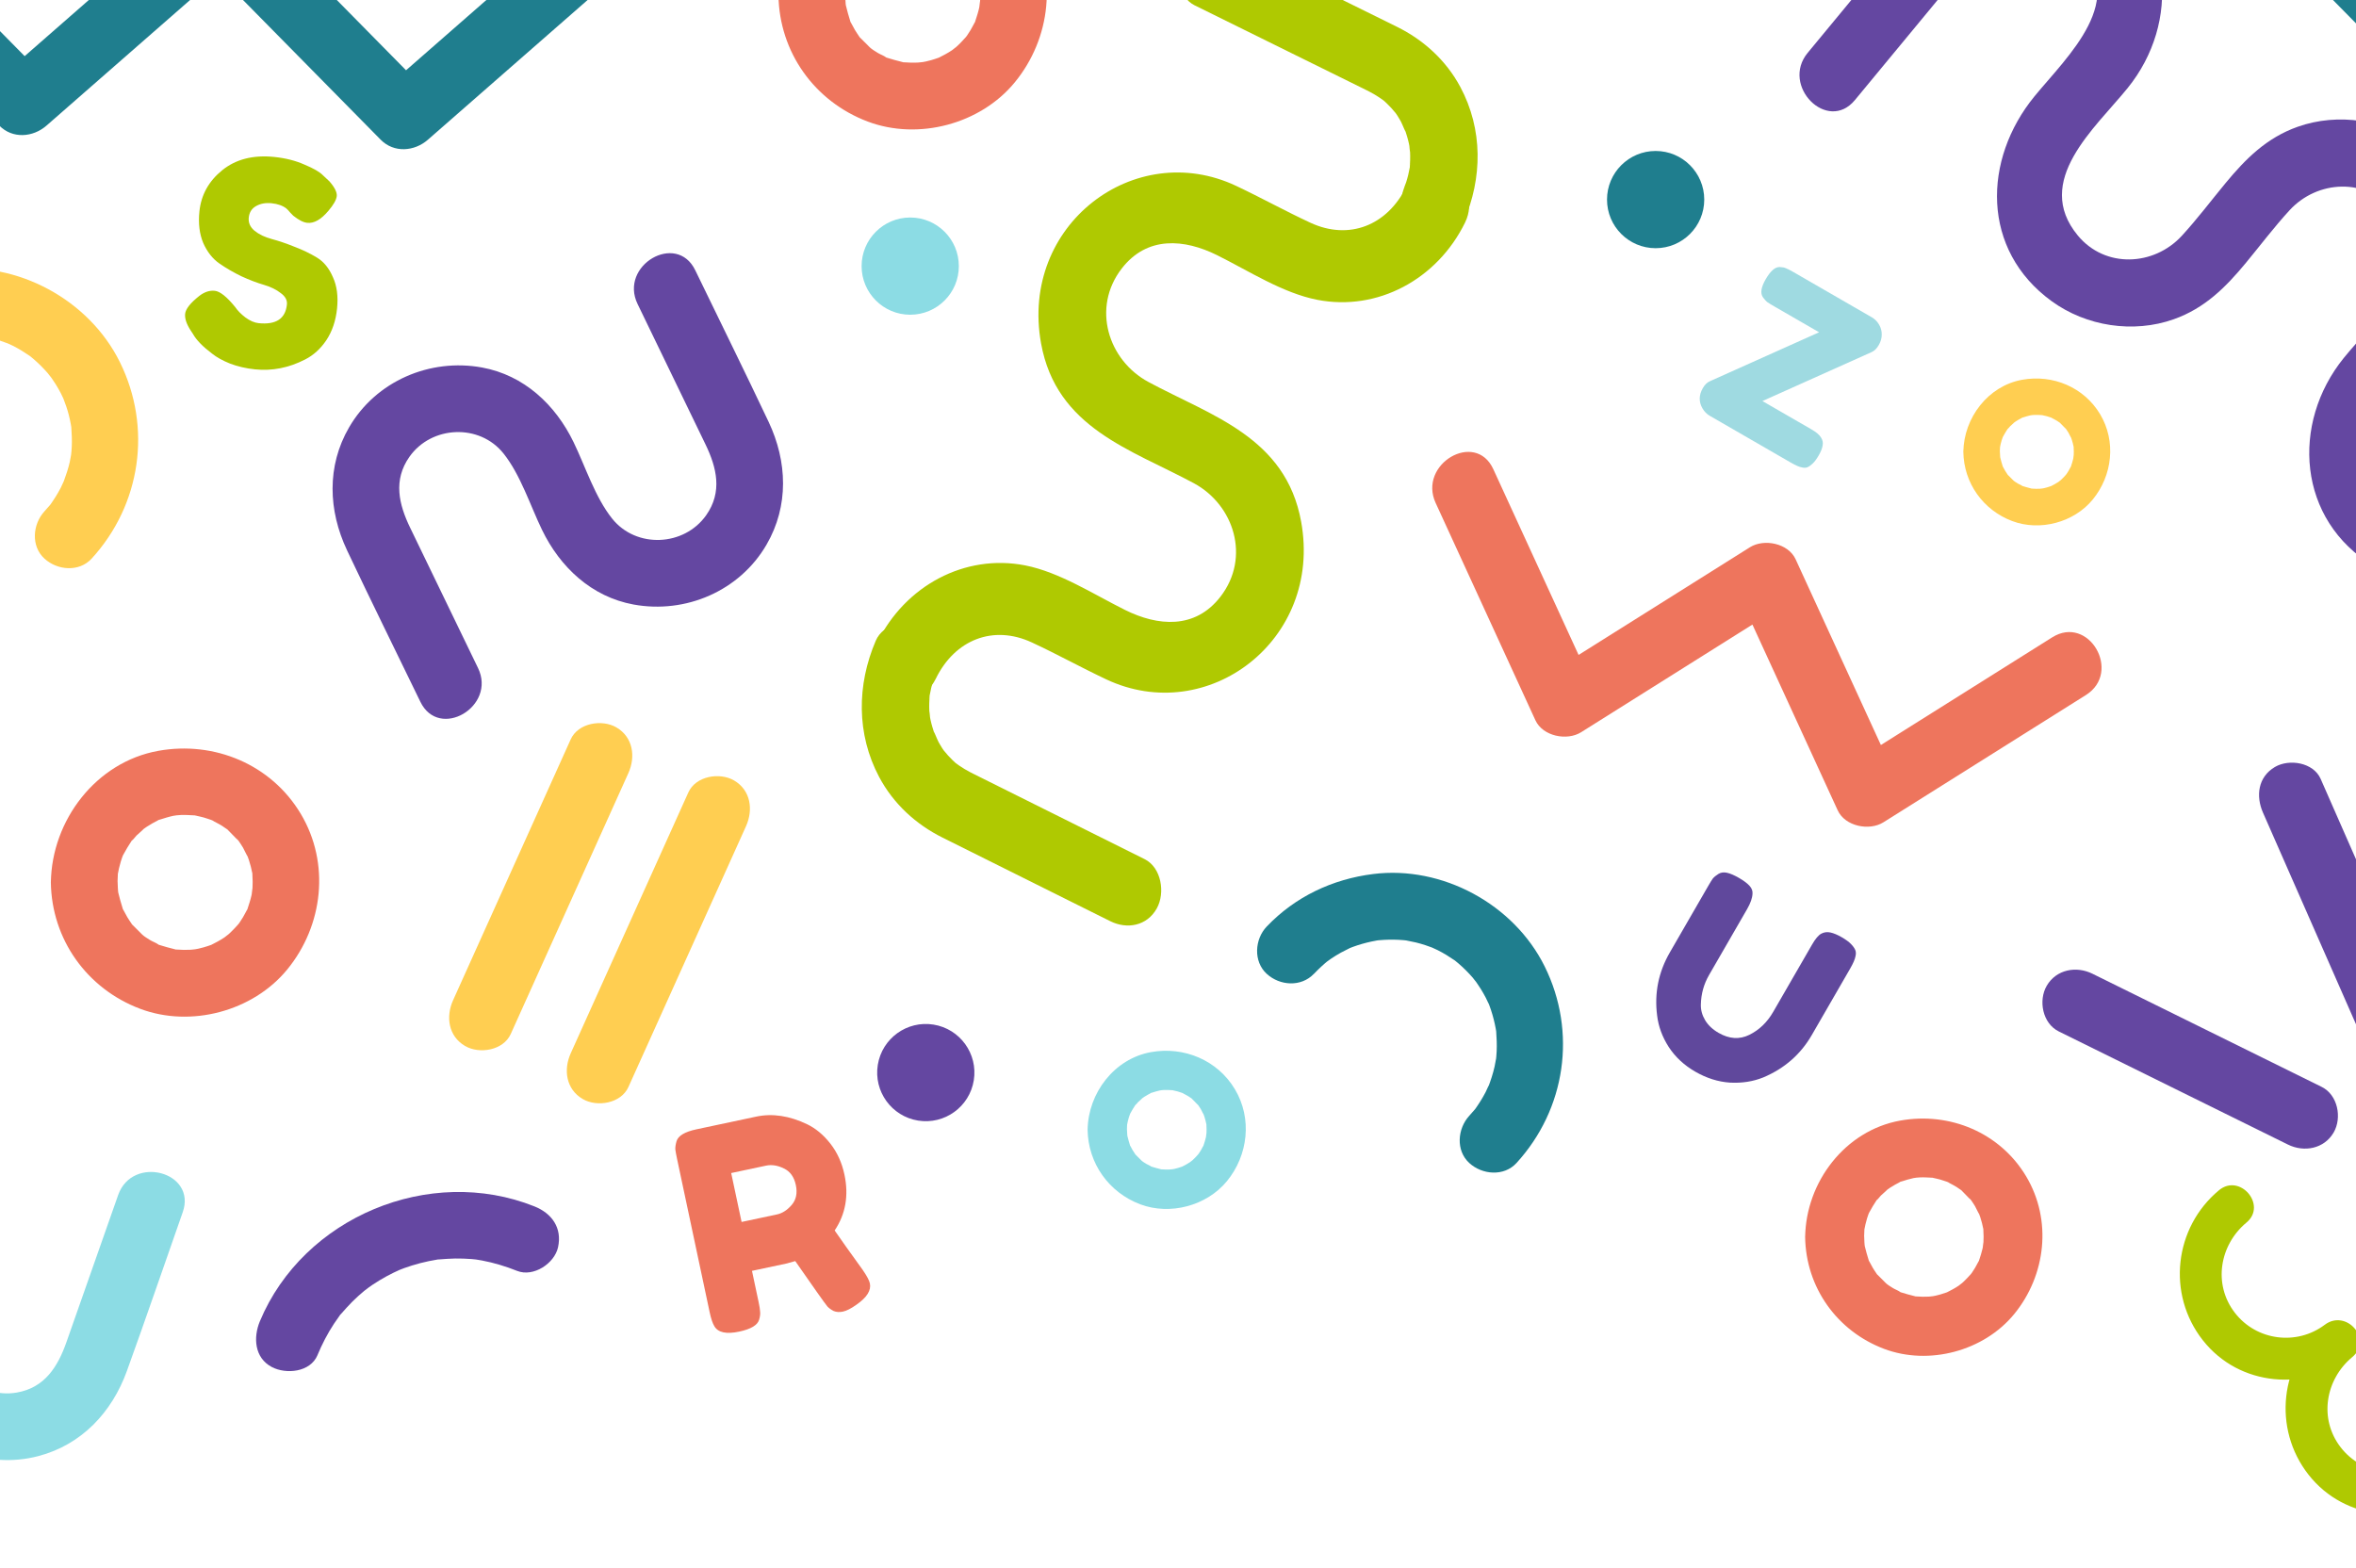 <svg width="834" height="555" viewBox="0 0 834 555" fill="none" xmlns="http://www.w3.org/2000/svg">
<path d="M508.197 178.037C519.967 203.687 531.747 229.337 543.517 254.987C546.127 260.667 554.697 262.367 559.697 259.227C583.597 244.207 607.487 229.187 631.387 214.167C625.997 212.757 620.597 211.337 615.207 209.927C626.977 235.577 638.757 261.227 650.527 286.877C653.137 292.557 661.707 294.257 666.707 291.117C690.607 276.097 714.497 261.077 738.397 246.057C751.247 237.977 739.397 217.507 726.457 225.637C702.557 240.657 678.667 255.677 654.767 270.697C660.157 272.107 665.557 273.527 670.947 274.937C659.177 249.287 647.397 223.637 635.627 197.987C633.017 192.307 624.447 190.607 619.447 193.747C595.547 208.767 571.657 223.787 547.757 238.807C553.147 240.217 558.547 241.637 563.937 243.047C552.167 217.397 540.387 191.747 528.617 166.097C522.277 152.287 501.887 164.287 508.197 178.037Z" fill="#EE755D"/>
<path d="M799.577 -26.653C821.297 -4.613 843.017 17.417 864.737 39.457C869.437 44.227 876.677 43.647 881.457 39.457C904.747 19.087 928.027 -1.283 951.317 -21.663L934.597 -21.663C956.317 0.377 978.037 22.407 999.757 44.447C1004.46 49.217 1011.7 48.637 1016.48 44.447C1039.77 24.077 1063.05 3.707 1086.34 -16.673L1069.62 -16.673C1091.34 5.367 1113.06 27.397 1134.78 49.437C1139.48 54.207 1146.72 53.627 1151.5 49.437C1174.79 29.067 1198.07 8.697 1221.36 -11.683C1232.84 -21.723 1216.05 -38.393 1204.64 -28.403C1181.35 -8.033 1158.07 12.337 1134.78 32.717L1151.5 32.717C1129.78 10.677 1108.06 -11.353 1086.34 -33.393C1081.64 -38.163 1074.4 -37.583 1069.62 -33.393C1046.33 -13.023 1023.05 7.347 999.757 27.727L1016.48 27.727C994.757 5.687 973.037 -16.343 951.317 -38.383C946.617 -43.153 939.377 -42.573 934.597 -38.383C911.307 -18.013 888.027 2.357 864.737 22.737L881.457 22.737C859.737 0.697 838.017 -21.333 816.297 -43.373C805.597 -54.233 788.877 -37.503 799.577 -26.653Z" fill="#1F7E8E"/>
<path d="M656.619 35.429C666.899 22.989 677.189 10.539 687.469 -1.901C691.299 -6.531 694.999 -11.321 698.979 -15.831C708.379 -26.461 723.949 -29.131 734.869 -18.811C754.259 -0.491 731.899 19.809 720.189 34.099C701.869 56.479 701.249 88.479 726.299 106.649C738.539 115.529 755.149 118.099 769.469 113.029C780.459 109.139 787.869 101.719 795.059 93.019C800.169 86.829 805.059 80.339 810.489 74.429C820.359 63.699 837.609 62.819 847.309 74.539C863.299 93.869 841.199 112.499 829.669 126.729C810.909 149.889 813.229 184.169 840.259 200.359C854.929 209.149 874.139 209.039 888.799 200.329C896.549 195.719 901.759 189.009 907.379 182.209C919.229 167.869 931.079 153.529 942.929 139.199C952.559 127.549 935.919 110.729 926.209 122.479C915.929 134.919 905.639 147.369 895.359 159.809C891.529 164.439 887.829 169.229 883.849 173.739C874.449 184.369 858.879 187.039 847.959 176.719C828.569 158.399 850.929 138.099 862.639 123.809C880.969 101.429 881.579 69.429 856.529 51.259C844.289 42.379 827.679 39.809 813.359 44.879C802.369 48.769 794.959 56.189 787.769 64.889C782.659 71.079 777.769 77.569 772.339 83.479C762.469 94.209 745.219 95.089 735.519 83.369C719.529 64.039 741.629 45.409 753.159 31.179C771.919 8.019 769.599 -26.261 742.569 -42.451C727.899 -51.241 708.689 -51.131 694.029 -42.421C686.279 -37.811 681.069 -31.101 675.449 -24.301C663.599 -9.961 651.749 4.379 639.899 18.709C630.269 30.359 646.909 47.179 656.619 35.429Z" fill="#6447A1"/>
<path d="M586.077 53.447C576.572 53.447 568.867 61.152 568.867 70.657C568.867 80.162 576.572 87.867 586.077 87.867C595.582 87.867 603.287 80.162 603.287 70.657C603.287 61.152 595.582 53.447 586.077 53.447Z" fill="#1F7E8E"/>
<path d="M-200.423 -26.653C-178.703 -4.613 -156.983 17.417 -135.263 39.457C-130.563 44.227 -123.323 43.647 -118.543 39.457C-98.253 21.707 -77.953 3.947 -57.663 -13.803C-38.523 5.617 -19.383 25.037 -0.253 44.457C4.447 49.227 11.687 48.647 16.467 44.457C36.757 26.707 57.057 8.947 77.347 -8.803C96.487 10.617 115.627 30.037 134.757 49.457C139.457 54.227 146.697 53.647 151.477 49.457C174.767 29.087 198.047 8.717 221.337 -11.663C232.817 -21.703 216.027 -38.373 204.617 -28.383C184.327 -10.633 164.027 7.127 143.737 24.877C124.597 5.457 105.457 -13.963 86.327 -33.383C81.627 -38.153 74.387 -37.573 69.607 -33.383C49.317 -15.633 29.017 2.127 8.727 19.877C-10.413 0.457 -29.553 -18.963 -48.683 -38.383C-53.383 -43.153 -60.623 -42.573 -65.403 -38.383C-85.693 -20.633 -105.993 -2.873 -126.283 14.877C-145.423 -4.543 -164.563 -23.963 -183.693 -43.383C-194.393 -54.243 -211.113 -37.513 -200.413 -26.663L-200.423 -26.653Z" fill="#1F7E8E"/>
<path d="M-55.993 130.787C-51.363 135.037 -43.833 135.567 -39.273 130.787C-37.743 129.177 -36.113 127.697 -34.413 126.277C-34.083 126.037 -33.493 125.597 -33.163 125.377C-32.063 124.637 -30.933 123.947 -29.773 123.297C-28.773 122.737 -27.703 122.287 -26.703 121.727C-26.633 121.687 -26.653 121.697 -26.603 121.667C-26.223 121.517 -25.843 121.367 -25.463 121.227C-23.333 120.447 -21.143 119.827 -18.933 119.347C-18.303 119.207 -17.663 119.097 -17.033 118.977C-16.973 118.967 -16.843 118.947 -16.693 118.927C-16.543 118.907 -16.403 118.897 -16.343 118.897C-15.703 118.857 -15.063 118.787 -14.413 118.757C-12.163 118.637 -9.903 118.667 -7.653 118.857C-7.283 118.887 -6.913 118.927 -6.553 118.967C-6.513 118.977 -6.533 118.967 -6.483 118.987C-5.383 119.257 -4.253 119.407 -3.153 119.677C-1.153 120.167 0.797 120.837 2.727 121.567C3.157 121.767 4.167 122.207 4.577 122.417C5.617 122.947 6.627 123.507 7.627 124.117C8.487 124.637 9.317 125.207 10.157 125.757C10.417 125.927 10.487 125.977 10.627 126.067C11.027 126.387 11.417 126.707 11.797 127.037C13.627 128.607 15.337 130.307 16.917 132.127C17.447 132.737 18.727 134.547 17.597 132.897C18.347 133.997 19.127 135.077 19.827 136.217C20.437 137.197 20.997 138.207 21.537 139.227C21.697 139.537 22.187 140.597 22.427 141.077C23.177 142.967 23.837 144.907 24.347 146.877C24.627 147.977 24.867 149.077 25.067 150.187C25.127 150.497 25.177 150.807 25.227 151.117C25.227 151.227 25.227 151.217 25.247 151.357C25.407 153.607 25.507 155.847 25.407 158.107C25.367 159.087 25.267 160.067 25.167 161.037C25.097 161.287 24.817 162.987 24.687 163.587C24.167 165.897 23.407 168.127 22.587 170.347C22.387 170.737 21.717 172.287 21.497 172.707C20.957 173.737 20.377 174.747 19.767 175.737C19.417 176.307 19.047 176.867 18.667 177.427C18.607 177.527 18.267 178.017 18.047 178.347C17.927 178.517 17.807 178.667 17.777 178.707C17.107 179.497 16.427 180.277 15.727 181.037C11.557 185.597 10.877 193.307 15.727 197.757C20.277 201.927 27.987 202.627 32.447 197.757C49.887 178.697 53.897 151.347 42.417 128.157C31.497 106.107 6.157 92.407 -18.253 95.447C-32.683 97.247 -45.873 103.457 -55.983 114.057C-60.253 118.537 -60.763 126.387 -55.983 130.777L-55.993 130.787Z" fill="#FFCE51"/>
<path d="M180.8 366.059C192.94 339.129 205.09 312.189 217.23 285.259C218.97 281.409 220.7 277.549 222.44 273.699C225.06 267.879 224.11 260.979 218.2 257.519C213.14 254.559 204.66 255.909 202.02 261.759C189.88 288.689 177.73 315.629 165.59 342.559C163.85 346.409 162.12 350.269 160.38 354.119C157.76 359.939 158.71 366.839 164.62 370.299C169.68 373.259 178.16 371.909 180.8 366.059Z" fill="#FFCE51"/>
<path d="M222.45 384.837C234.59 357.907 246.74 330.967 258.88 304.037C260.62 300.187 262.35 296.327 264.09 292.477C266.71 286.657 265.76 279.757 259.85 276.297C254.79 273.337 246.31 274.687 243.67 280.537C231.53 307.467 219.38 334.407 207.24 361.337C205.5 365.187 203.77 369.047 202.03 372.897C199.41 378.717 200.36 385.617 206.27 389.077C211.33 392.037 219.81 390.687 222.45 384.837Z" fill="#FFCE51"/>
<path d="M41.601 312.401C41.611 311.401 41.671 310.421 41.721 309.421C41.831 307.171 41.741 309.201 41.661 309.651C41.961 308.071 42.291 306.511 42.771 304.971C43.051 304.061 43.371 303.171 43.721 302.291C43.551 302.721 42.651 304.411 43.681 302.531C44.591 300.871 45.511 299.291 46.561 297.721C48.091 295.411 45.421 298.511 46.721 297.551C47.301 297.121 47.781 296.351 48.291 295.831C48.851 295.261 52.371 292.281 50.091 294.001C51.331 293.071 52.641 292.211 54.001 291.451C54.541 291.141 55.121 290.881 55.661 290.571C57.611 289.451 53.901 291.001 56.751 290.111C58.281 289.631 59.781 289.151 61.351 288.821C62.041 288.681 64.221 288.451 61.571 288.711C62.391 288.631 63.211 288.561 64.031 288.531C65.701 288.461 67.331 288.601 69.001 288.671C70.901 288.741 66.241 288.041 69.231 288.731C70.171 288.951 71.111 289.131 72.041 289.391C72.961 289.651 73.851 289.981 74.761 290.271C75.391 290.471 76.571 291.271 74.551 290.161C75.921 290.921 77.331 291.561 78.661 292.401C79.311 292.811 79.921 293.321 80.591 293.711C82.081 294.591 78.711 291.871 80.741 293.901C82.061 295.221 83.331 296.571 84.631 297.891C83.071 296.301 84.111 297.151 84.481 297.711C85.001 298.491 85.531 299.251 86.011 300.061C86.431 300.761 88.371 304.971 87.321 302.281C87.901 303.761 88.401 305.271 88.791 306.811C88.951 307.431 89.061 308.061 89.211 308.691C89.741 311.011 89.141 306.761 89.351 309.911C89.451 311.401 89.471 312.901 89.381 314.391C89.351 314.961 88.791 318.041 89.381 315.141C89.251 315.771 89.151 316.411 89.011 317.041C88.661 318.601 88.151 320.101 87.661 321.621C86.731 324.501 88.861 319.651 87.361 322.261C86.891 323.071 86.501 323.921 86.011 324.731C85.611 325.401 85.171 326.041 84.751 326.691C84.371 327.291 82.961 328.761 84.631 326.891C83.591 328.051 82.581 329.201 81.431 330.261C81.391 330.291 79.121 332.341 80.501 331.141C81.851 329.961 79.521 331.821 79.451 331.871C77.891 332.921 76.241 333.781 74.561 334.621C74.951 334.431 76.841 333.811 74.771 334.511C73.871 334.821 72.971 335.131 72.051 335.391C71.431 335.561 70.811 335.721 70.191 335.861C70.131 335.871 67.011 336.441 68.901 336.151C70.791 335.861 67.611 336.231 67.541 336.231C66.711 336.281 65.881 336.291 65.051 336.281C64.221 336.271 63.401 336.191 62.571 336.161C59.811 336.061 64.281 336.661 61.851 336.051C59.981 335.581 58.161 335.101 56.331 334.511C53.641 333.641 57.421 335.411 56.111 334.411C55.291 333.781 54.121 333.401 53.221 332.861C52.691 332.541 52.161 332.211 51.641 331.861C51.121 331.511 50.621 331.151 50.121 330.781C51.281 331.681 51.361 331.711 50.351 330.871C49.261 329.781 48.161 328.681 47.061 327.581C44.951 325.471 48.251 329.551 46.601 327.051C46.081 326.271 45.551 325.511 45.071 324.701C44.591 323.891 44.191 323.051 43.721 322.231C42.511 320.121 44.241 324.121 43.421 321.591C42.821 319.751 42.351 317.941 41.881 316.071C41.731 315.481 41.671 313.831 41.861 316.331C41.761 315.011 41.661 313.701 41.641 312.371C41.561 306.191 36.261 300.261 29.821 300.551C23.491 300.831 17.901 305.751 18.001 312.371C18.281 332.581 30.781 350.031 49.601 357.131C67.521 363.891 89.521 358.051 101.671 343.231C114.411 327.681 116.941 305.641 106.461 288.101C96.001 270.601 75.851 262.241 56.051 265.811C33.961 269.781 18.311 290.431 18.011 312.371C17.931 318.561 23.511 324.481 29.831 324.191C36.311 323.901 41.561 319.001 41.651 312.371L41.601 312.401Z" fill="#EE755D"/>
<path d="M122.837 194.796C131.327 212.756 140.137 230.566 148.797 248.436C155.427 262.136 175.827 250.156 169.217 236.496C161.207 219.936 153.197 203.386 145.187 186.826C141.187 178.556 139.117 169.986 144.937 161.716C152.717 150.676 169.717 149.846 178.247 160.556C184.267 168.106 187.697 178.966 191.867 187.576C198.267 200.806 209.387 211.286 224.267 214.016C242.727 217.396 261.827 209.216 271.347 192.816C279.317 179.086 278.707 163.366 272.077 149.336C263.587 131.376 254.767 113.566 246.117 95.686C239.487 81.986 219.087 93.966 225.697 107.626C233.707 124.186 241.717 140.736 249.727 157.296C253.727 165.566 255.797 174.136 249.977 182.406C242.197 193.446 225.197 194.276 216.667 183.566C210.647 176.016 207.217 165.156 203.047 156.546C196.647 143.316 185.527 132.836 170.647 130.106C152.187 126.726 133.087 134.906 123.567 151.306C115.597 165.036 116.207 180.756 122.837 194.786L122.837 194.796Z" fill="#6447A1"/>
<path d="M310.002 226.856C303.306 242.467 303.143 259.876 311.203 275.057C316.291 284.633 324.29 291.874 333.602 296.511L377.981 318.632C382.998 321.128 388.015 323.635 393.042 326.131C398.914 329.057 406.027 327.863 409.508 321.569C412.571 316.039 411.095 307.109 405.193 304.161C393.805 298.48 382.418 292.81 371.02 287.129C363.958 283.611 356.895 280.092 349.833 276.574C348.083 275.702 346.322 274.831 344.572 273.949C344.185 273.755 343.798 273.561 343.412 273.357C342.119 272.679 340.857 271.937 339.646 271.108C339.158 270.775 337.245 269.312 339.066 270.807C338.374 270.237 337.723 269.624 337.082 268.999C336.573 268.505 336.074 267.988 335.596 267.461C335.352 267.192 333.286 264.685 334.171 265.858C335.087 267.074 333.775 265.266 333.591 264.965C333.123 264.212 332.655 263.458 332.228 262.673C331.77 261.845 329.999 257.315 330.823 259.876C330.274 258.176 329.745 256.476 329.368 254.722C329.216 254.023 329.124 253.302 328.981 252.602C329.572 255.486 329.002 252.258 328.971 251.677C328.88 249.848 328.971 248.051 329.073 246.222C329.043 246.717 328.605 248.783 329.063 246.33C329.236 245.415 329.409 244.512 329.623 243.608C329.847 242.693 330.091 241.8 330.376 240.907C330.549 240.369 331.78 237.357 330.783 239.691C333.469 233.44 332.482 226.006 326.468 222.283C321.308 219.087 312.699 220.561 310.002 226.845L310.002 226.856Z" fill="#AFC901"/>
<path d="M497.862 66.014C491.073 79.905 477.476 85.16 463.879 78.857C455.008 74.747 446.421 69.974 437.57 65.8C401.718 48.88 360.917 79.574 368.528 121.579C373.955 151.566 400.346 159.068 422.621 171.076C436.848 178.749 442.773 197.349 432.031 211.24C423.017 222.895 409.817 221.675 398.283 215.949C387.135 210.416 375.072 202.54 362.847 200.153C341.558 196.001 320.38 207.334 310.512 227.497C303.439 241.955 324.17 254.765 331.263 240.275C338.052 226.384 351.649 221.129 365.246 227.433C374.117 231.542 382.704 236.315 391.555 240.489C427.407 257.409 468.208 226.715 460.597 184.71C455.17 154.723 428.779 147.221 406.504 135.213C392.277 127.54 386.352 108.94 397.094 95.049C406.108 83.394 419.308 84.614 430.842 90.34C441.99 95.873 454.053 103.749 466.278 106.136C487.567 110.288 508.745 98.955 518.613 78.792C525.686 64.334 504.955 51.524 497.862 66.014Z" fill="#AFC901"/>
<path d="M422.932 1.905C434.32 7.533 445.707 13.15 457.105 18.779C464.167 22.265 471.23 25.75 478.292 29.236C480.042 30.099 481.803 30.963 483.553 31.837C483.94 32.029 484.327 32.221 484.713 32.423C486.006 33.095 487.268 33.83 488.479 34.651C488.967 34.982 490.88 36.431 489.059 34.95C489.751 35.515 490.402 36.122 491.043 36.74C491.552 37.231 492.051 37.742 492.529 38.265C492.773 38.531 494.839 41.015 493.954 39.853C493.038 38.649 494.35 40.44 494.534 40.738C495.002 41.484 495.47 42.23 495.897 43.008C496.355 43.829 498.126 48.317 497.302 45.78C497.851 47.464 498.38 49.148 498.757 50.886C498.909 51.579 499.001 52.293 499.144 52.986C498.553 50.129 499.123 53.327 499.154 53.903C499.245 55.715 499.154 57.495 499.052 59.307C499.083 58.817 499.52 56.77 499.062 59.201C498.889 60.107 498.716 61.002 498.502 61.898C498.279 62.804 498.034 63.688 497.749 64.573C497.576 65.106 496.345 68.091 497.342 65.778C494.656 71.971 495.643 79.337 501.657 83.025C506.817 86.191 515.426 84.731 518.123 78.505C524.819 63.038 524.982 45.791 516.922 30.75C511.834 21.263 503.835 14.089 494.523 9.494C479.727 2.192 464.94 -5.12 450.144 -12.422C445.127 -14.895 440.11 -17.379 435.083 -19.852C429.211 -22.752 422.098 -21.568 418.617 -15.332C415.554 -9.853 417.03 -1.006 422.932 1.915L422.932 1.905Z" fill="#AFC901"/>
<path d="M299.167 -1.696C299.177 -2.696 299.237 -3.676 299.287 -4.676C299.397 -6.926 299.317 -4.896 299.227 -4.446C299.527 -6.026 299.857 -7.586 300.337 -9.126C300.617 -10.036 300.937 -10.926 301.287 -11.806C301.117 -11.376 300.217 -9.686 301.247 -11.566C302.157 -13.226 303.077 -14.806 304.127 -16.376C305.657 -18.686 302.987 -15.586 304.287 -16.546C304.867 -16.976 305.347 -17.746 305.857 -18.266C306.417 -18.836 309.937 -21.816 307.657 -20.096C308.897 -21.026 310.207 -21.886 311.567 -22.646C312.107 -22.956 312.687 -23.216 313.227 -23.526C315.177 -24.646 311.467 -23.096 314.317 -23.986C315.847 -24.466 317.347 -24.946 318.917 -25.276C319.607 -25.416 321.787 -25.646 319.137 -25.386C319.957 -25.466 320.777 -25.536 321.597 -25.566C323.267 -25.636 324.897 -25.496 326.567 -25.426C328.467 -25.356 323.807 -26.056 326.797 -25.366C327.737 -25.146 328.677 -24.966 329.607 -24.706C330.527 -24.446 331.417 -24.116 332.327 -23.826C332.957 -23.626 334.137 -22.826 332.117 -23.936C333.487 -23.176 334.897 -22.536 336.227 -21.696C336.877 -21.286 337.487 -20.776 338.157 -20.386C339.647 -19.506 336.277 -22.226 338.307 -20.196C339.627 -18.876 340.897 -17.526 342.197 -16.206C340.637 -17.796 341.677 -16.946 342.047 -16.386C342.567 -15.606 343.097 -14.846 343.577 -14.036C343.997 -13.336 345.937 -9.126 344.887 -11.816C345.467 -10.336 345.967 -8.826 346.357 -7.286C346.517 -6.666 346.627 -6.036 346.777 -5.406C347.317 -3.086 346.707 -7.336 346.917 -4.186C347.017 -2.696 347.037 -1.196 346.947 0.294C346.917 0.864 346.357 3.944 346.947 1.044C346.817 1.674 346.717 2.314 346.577 2.944C346.227 4.504 345.717 6.004 345.227 7.524C344.297 10.404 346.427 5.554 344.927 8.164C344.457 8.974 344.067 9.824 343.577 10.634C343.177 11.304 342.737 11.944 342.317 12.594C341.937 13.194 340.527 14.664 342.197 12.794C341.157 13.954 340.147 15.104 338.997 16.164C338.957 16.194 336.687 18.244 338.067 17.044C339.417 15.864 337.087 17.724 337.017 17.774C335.457 18.824 333.807 19.684 332.127 20.524C332.517 20.334 334.407 19.714 332.337 20.414C331.437 20.724 330.537 21.034 329.617 21.294C328.997 21.464 328.377 21.624 327.757 21.764C327.697 21.774 324.577 22.344 326.467 22.054C328.357 21.764 325.177 22.134 325.107 22.134C324.277 22.184 323.447 22.194 322.617 22.184C321.787 22.174 320.967 22.094 320.137 22.064C317.377 21.964 321.847 22.564 319.417 21.954C317.547 21.484 315.727 21.004 313.897 20.414C311.207 19.544 314.987 21.314 313.677 20.314C312.857 19.684 311.687 19.304 310.787 18.764C310.257 18.444 309.727 18.114 309.207 17.764C308.687 17.414 308.187 17.054 307.687 16.684C308.847 17.584 308.927 17.614 307.917 16.774C306.827 15.684 305.727 14.584 304.627 13.484C302.517 11.374 305.817 15.454 304.167 12.954C303.647 12.174 303.117 11.414 302.637 10.604C302.157 9.794 301.757 8.954 301.287 8.134C300.077 6.024 301.807 10.024 300.987 7.494C300.387 5.654 299.917 3.844 299.447 1.974C299.297 1.384 299.237 -0.266 299.427 2.234C299.327 0.914 299.227 -0.396 299.207 -1.726C299.127 -7.906 293.827 -13.836 287.387 -13.546C281.057 -13.266 275.467 -8.346 275.567 -1.726C275.847 18.484 288.347 35.934 307.167 43.034C325.087 49.794 347.087 43.954 359.237 29.134C371.977 13.584 374.507 -8.456 364.027 -25.996C353.567 -43.496 333.417 -51.856 313.617 -48.286C291.527 -44.316 275.877 -23.666 275.577 -1.726C275.497 4.464 281.077 10.384 287.397 10.094C293.877 9.804 299.127 4.904 299.217 -1.726L299.167 -1.696Z" fill="#EE755D"/>
<path d="M728.774 365.147C752.454 376.837 776.144 388.537 799.824 400.227C803.184 401.887 806.534 403.537 809.894 405.197C815.614 408.027 822.694 406.737 826.074 400.957C829.124 395.737 827.584 387.617 821.834 384.777C798.154 373.087 774.464 361.387 750.784 349.697C747.424 348.037 744.074 346.387 740.714 344.727C734.994 341.897 727.914 343.187 724.534 348.967C721.484 354.187 723.024 362.307 728.774 365.147Z" fill="#6447A1"/>
<path d="M310.731 376.991C309.223 386.376 315.608 395.206 324.992 396.714C334.376 398.222 343.207 391.837 344.715 382.453C346.223 373.068 339.838 364.238 330.454 362.73C321.069 361.222 312.239 367.607 310.731 376.991Z" fill="#6447A1"/>
<path d="M-89.417 473.828C-83.317 456.478 -77.217 439.128 -71.117 421.768C-68.067 413.098 -63.447 405.598 -53.477 403.898C-40.157 401.628 -27.597 413.108 -29.177 426.718C-30.297 436.318 -35.577 446.388 -38.747 455.418C-43.627 469.288 -43.217 484.558 -34.667 497.028C-24.057 512.508 -4.787 520.298 13.553 515.498C28.913 511.478 39.633 499.968 44.913 485.378C51.673 466.698 58.093 447.898 64.683 429.158C69.733 414.808 46.853 408.768 41.823 423.078C35.723 440.428 29.623 457.778 23.523 475.138C20.473 483.808 15.853 491.308 5.883 493.008C-7.437 495.278 -19.997 483.798 -18.417 470.188C-17.297 460.588 -12.017 450.518 -8.847 441.488C-3.967 427.618 -4.377 412.348 -12.927 399.878C-23.537 384.398 -42.807 376.608 -61.147 381.408C-76.507 385.428 -87.227 396.938 -92.507 411.528C-99.267 430.208 -105.687 449.008 -112.277 467.748C-117.327 482.098 -94.447 488.138 -89.417 473.828Z" fill="#8CDCE4"/>
<path d="M707.92 159.966C707.926 159.418 707.958 158.881 707.986 158.334C708.046 157.101 708.002 158.213 707.953 158.46C708.117 157.594 708.298 156.74 708.561 155.896C708.714 155.398 708.889 154.91 709.081 154.428C708.988 154.663 708.495 155.589 709.059 154.559C709.557 153.65 710.066 152.785 710.635 151.924C711.473 150.659 710.011 152.357 710.723 151.831C711.041 151.596 711.303 151.174 711.582 150.889C711.889 150.577 713.816 148.944 712.568 149.887C713.247 149.377 713.964 148.906 714.708 148.49C715.004 148.32 715.321 148.178 715.617 148.008C716.685 147.394 714.654 148.243 716.214 147.756C717.051 147.493 717.872 147.23 718.732 147.049C719.11 146.972 720.303 146.846 718.852 146.989C719.301 146.945 719.75 146.907 720.199 146.89C721.113 146.852 722.006 146.929 722.92 146.967C723.96 147.005 721.409 146.622 723.046 147C723.56 147.12 724.075 147.219 724.584 147.361C725.088 147.504 725.575 147.684 726.073 147.843C726.418 147.953 727.064 148.391 725.958 147.783C726.708 148.199 727.48 148.55 728.208 149.01C728.564 149.235 728.898 149.514 729.265 149.728C730.08 150.21 728.235 148.72 729.347 149.832C730.069 150.555 730.765 151.294 731.476 152.018C730.622 151.147 731.192 151.612 731.394 151.919C731.679 152.346 731.969 152.763 732.232 153.206C732.462 153.59 733.524 155.896 732.949 154.422C733.266 155.233 733.54 156.06 733.754 156.904C733.841 157.244 733.901 157.589 733.983 157.934C734.274 159.205 733.945 156.877 734.06 158.602C734.115 159.418 734.126 160.24 734.076 161.056C734.06 161.368 733.753 163.056 734.076 161.467C734.005 161.812 733.951 162.163 733.874 162.508C733.682 163.362 733.403 164.184 733.135 165.017C732.626 166.595 733.792 163.938 732.971 165.367C732.713 165.811 732.5 166.277 732.232 166.721C732.013 167.088 731.772 167.438 731.542 167.794C731.334 168.123 730.562 168.928 731.476 167.904C730.907 168.539 730.354 169.169 729.724 169.75C729.702 169.766 728.46 170.889 729.215 170.232C729.954 169.585 728.679 170.604 728.64 170.632C727.786 171.207 726.883 171.678 725.964 172.138C726.177 172.034 727.212 171.695 726.078 172.078C725.586 172.248 725.093 172.418 724.589 172.56C724.25 172.653 723.911 172.741 723.571 172.818C723.538 172.823 721.83 173.135 722.865 172.976C723.9 172.818 722.159 173.02 722.121 173.02C721.666 173.048 721.212 173.053 720.757 173.048C720.303 173.042 719.854 172.998 719.4 172.982C717.889 172.927 720.336 173.256 719.006 172.922C717.982 172.664 716.986 172.401 715.984 172.078C714.511 171.601 716.581 172.571 715.863 172.023C715.414 171.678 714.774 171.47 714.281 171.174C713.991 170.999 713.701 170.818 713.416 170.626C713.132 170.435 712.858 170.237 712.584 170.035C713.219 170.528 713.263 170.544 712.71 170.084C712.113 169.487 711.511 168.884 710.909 168.282C709.754 167.126 711.561 169.361 710.657 167.991C710.373 167.564 710.082 167.148 709.82 166.704C709.557 166.26 709.338 165.8 709.081 165.351C708.418 164.195 709.365 166.386 708.916 165C708.588 163.992 708.331 163.001 708.073 161.977C707.991 161.653 707.958 160.75 708.062 162.119C708.008 161.396 707.953 160.678 707.942 159.95C707.898 156.564 704.997 153.316 701.471 153.475C698.006 153.628 694.946 156.323 695.001 159.95C695.154 171.021 701.997 180.58 712.3 184.469C722.11 188.172 734.153 184.973 740.804 176.855C747.779 168.337 749.164 156.263 743.427 146.655C737.7 137.068 726.67 132.489 715.831 134.444C703.738 136.619 695.17 147.931 695.006 159.95C694.957 163.341 698.017 166.584 701.477 166.425C705.024 166.266 707.898 163.582 707.948 159.95L707.92 159.966Z" fill="#FFCE51"/>
<path d="M322.21 77.002C312.705 77.002 305 84.707 305 94.212C305 103.717 312.705 111.422 322.21 111.422C331.715 111.422 339.42 103.717 339.42 94.212C339.42 84.707 331.715 77.002 322.21 77.002Z" fill="#8CDCE4"/>
<path d="M659.871 437.945C659.88 437.06 659.933 436.193 659.977 435.308C660.074 433.317 659.995 435.114 659.924 435.512C660.189 434.114 660.481 432.733 660.906 431.37C661.153 430.565 661.436 429.778 661.746 428.999C661.595 429.379 660.799 430.875 661.71 429.211C662.515 427.742 663.329 426.344 664.257 424.955C665.61 422.911 663.249 425.654 664.399 424.804C664.912 424.424 665.336 423.743 665.787 423.282C666.282 422.778 669.395 420.141 667.379 421.663C668.475 420.84 669.634 420.079 670.836 419.407C671.314 419.132 671.827 418.902 672.304 418.628C674.029 417.637 670.748 418.999 673.268 418.221C674.621 417.796 675.948 417.371 677.336 417.079C677.946 416.955 679.874 416.752 677.531 416.982C678.256 416.911 678.981 416.849 679.706 416.823C681.183 416.761 682.624 416.885 684.101 416.946C685.781 417.008 681.66 416.389 684.305 417C685.136 417.194 685.967 417.354 686.79 417.584C687.603 417.814 688.39 418.106 689.195 418.362C689.752 418.539 690.795 419.247 689.009 418.265C690.221 418.938 691.468 419.504 692.644 420.247C693.219 420.61 693.758 421.061 694.35 421.406C695.668 422.185 692.688 419.778 694.483 421.575C695.65 422.743 696.773 423.937 697.923 425.105C696.544 423.698 697.463 424.45 697.79 424.946C698.25 425.636 698.719 426.309 699.143 427.026C699.515 427.645 701.23 431.37 700.302 428.99C700.815 430.3 701.257 431.636 701.602 432.999C701.743 433.547 701.841 434.105 701.973 434.662C702.451 436.715 701.911 432.954 702.097 435.742C702.185 437.06 702.203 438.388 702.124 439.706C702.097 440.211 701.602 442.936 702.124 440.37C702.009 440.927 701.92 441.494 701.796 442.051C701.487 443.432 701.036 444.759 700.603 446.104C699.78 448.653 701.664 444.361 700.337 446.671C699.922 447.387 699.577 448.139 699.143 448.856C698.79 449.449 698.401 450.016 698.029 450.591C697.693 451.122 696.446 452.422 697.923 450.768C697.003 451.794 696.11 452.812 695.093 453.75C695.058 453.776 693.05 455.59 694.271 454.529C695.465 453.484 693.404 455.13 693.342 455.175C691.963 456.104 690.504 456.865 689.018 457.608C689.363 457.44 691.034 456.891 689.204 457.511C688.408 457.785 687.612 458.059 686.798 458.289C686.25 458.44 685.702 458.581 685.154 458.705C685.1 458.714 682.341 459.219 684.013 458.962C685.684 458.705 682.872 459.033 682.81 459.033C682.076 459.077 681.342 459.086 680.608 459.077C679.874 459.068 679.149 458.997 678.415 458.971C675.974 458.882 679.927 459.413 677.778 458.873C676.125 458.458 674.515 458.033 672.897 457.511C670.518 456.741 673.861 458.307 672.702 457.422C671.977 456.865 670.943 456.528 670.147 456.051C669.678 455.767 669.209 455.475 668.75 455.166C668.29 454.856 667.848 454.537 667.405 454.21C668.431 455.006 668.502 455.033 667.609 454.29C666.645 453.325 665.672 452.352 664.699 451.378C662.833 449.511 665.752 453.122 664.293 450.909C663.833 450.219 663.364 449.546 662.94 448.83C662.515 448.113 662.161 447.37 661.746 446.644C660.676 444.777 662.206 448.316 661.48 446.078C660.95 444.449 660.534 442.848 660.119 441.193C659.986 440.671 659.933 439.211 660.101 441.423C660.012 440.255 659.924 439.096 659.906 437.919C659.836 432.45 655.149 427.203 649.454 427.459C643.856 427.707 638.913 432.061 639.001 437.919C639.249 455.803 650.303 471.244 666.945 477.527C682.792 483.509 702.247 478.341 712.992 465.227C724.258 451.467 726.495 431.963 717.228 416.442C707.978 400.956 690.159 393.558 672.649 396.718C653.115 400.231 639.275 418.504 639.01 437.919C638.939 443.396 643.874 448.635 649.463 448.378C655.193 448.122 659.836 443.786 659.915 437.919L659.871 437.945Z" fill="#EE755D"/>
<path d="M398.914 399.964C398.92 399.374 398.955 398.796 398.985 398.206C399.05 396.878 398.997 398.076 398.949 398.341C399.126 397.409 399.321 396.489 399.604 395.58C399.769 395.043 399.958 394.518 400.164 393.999C400.064 394.253 399.533 395.25 400.14 394.141C400.677 393.162 401.219 392.229 401.838 391.303C402.74 389.941 401.166 391.769 401.932 391.203C402.274 390.949 402.557 390.495 402.858 390.188C403.188 389.852 405.263 388.094 403.919 389.109C404.65 388.56 405.423 388.053 406.224 387.604C406.543 387.421 406.885 387.268 407.203 387.085C408.353 386.424 406.165 387.339 407.846 386.814C408.748 386.531 409.632 386.247 410.557 386.053C410.964 385.97 412.249 385.835 410.687 385.988C411.171 385.941 411.654 385.899 412.137 385.882C413.122 385.84 414.083 385.923 415.067 385.964C416.188 386.006 413.44 385.593 415.203 386C415.757 386.13 416.311 386.236 416.86 386.389C417.402 386.543 417.927 386.737 418.463 386.908C418.835 387.026 419.53 387.498 418.339 386.843C419.147 387.292 419.978 387.669 420.762 388.165C421.146 388.407 421.505 388.708 421.9 388.938C422.779 389.457 420.792 387.852 421.989 389.05C422.767 389.828 423.516 390.625 424.282 391.404C423.362 390.466 423.975 390.967 424.194 391.297C424.5 391.758 424.813 392.206 425.096 392.684C425.343 393.097 426.487 395.58 425.868 393.993C426.21 394.867 426.505 395.757 426.735 396.666C426.829 397.032 426.894 397.403 426.982 397.775C427.295 399.144 426.941 396.636 427.065 398.495C427.124 399.374 427.135 400.259 427.082 401.138C427.065 401.474 426.735 403.291 427.082 401.58C427.006 401.952 426.947 402.329 426.864 402.701C426.658 403.621 426.357 404.506 426.068 405.403C425.52 407.102 426.776 404.241 425.892 405.78C425.614 406.258 425.384 406.76 425.096 407.238C424.86 407.633 424.6 408.01 424.353 408.394C424.129 408.748 423.297 409.615 424.282 408.512C423.669 409.196 423.073 409.875 422.395 410.5C422.372 410.518 421.034 411.727 421.847 411.019C422.643 410.323 421.269 411.42 421.228 411.45C420.309 412.069 419.336 412.576 418.345 413.072C418.575 412.96 419.689 412.594 418.469 413.007C417.939 413.19 417.408 413.373 416.866 413.526C416.5 413.627 416.135 413.721 415.769 413.804C415.734 413.809 413.894 414.146 415.009 413.975C416.123 413.804 414.248 414.022 414.207 414.022C413.717 414.051 413.228 414.057 412.739 414.051C412.249 414.045 411.766 413.998 411.277 413.981C409.65 413.922 412.285 414.275 410.852 413.916C409.75 413.638 408.677 413.355 407.598 413.007C406.012 412.494 408.241 413.538 407.468 412.948C406.985 412.576 406.295 412.352 405.765 412.034C405.452 411.845 405.14 411.65 404.833 411.444C404.526 411.237 404.232 411.025 403.937 410.807C404.621 411.338 404.668 411.355 404.073 410.86C403.43 410.217 402.781 409.568 402.133 408.919C400.889 407.674 402.834 410.081 401.862 408.606C401.555 408.146 401.243 407.698 400.96 407.22C400.677 406.742 400.441 406.246 400.164 405.763C399.45 404.518 400.47 406.878 399.987 405.385C399.633 404.3 399.356 403.232 399.079 402.129C398.991 401.781 398.955 400.807 399.067 402.282C399.008 401.503 398.949 400.73 398.938 399.946C398.89 396.3 395.766 392.802 391.969 392.973C388.237 393.138 384.942 396.04 385.001 399.946C385.166 411.869 392.535 422.163 403.63 426.352C414.195 430.339 427.165 426.894 434.328 418.151C441.839 408.978 443.33 395.976 437.152 385.628C430.985 375.304 419.106 370.372 407.433 372.478C394.41 374.82 385.184 387.003 385.007 399.946C384.96 403.598 388.249 407.09 391.975 406.919C395.795 406.748 398.89 403.857 398.943 399.946L398.914 399.964Z" fill="#8CDCE4"/>
<path d="M305.377 449.559C306.854 451.699 307.704 453.29 307.926 454.334C308.452 456.812 306.874 459.328 303.192 461.883C301.299 463.239 299.701 464.056 298.397 464.334C297.158 464.597 296.052 464.525 295.079 464.119C294.158 463.633 293.433 463.105 292.903 462.537C291.987 461.436 288.19 456.075 281.51 446.454L278.519 447.294L266.195 449.914L268.544 460.967C268.863 462.467 269.04 463.622 269.076 464.432C269.164 465.163 269.05 466.073 268.737 467.163C268.198 469.117 265.842 470.538 261.668 471.425C257.104 472.396 254.174 471.758 252.878 469.511C252.251 468.486 251.695 466.832 251.21 464.55L239.67 410.263C239.351 408.763 239.148 407.647 239.061 406.916C239.025 406.106 239.164 405.156 239.478 404.067C240.017 402.113 242.373 400.692 246.546 399.804L267.674 395.313C273.412 394.093 279.431 394.995 285.731 398.018C288.769 399.485 291.503 401.766 293.933 404.862C296.363 407.958 298.029 411.625 298.93 415.863C300.496 423.232 299.34 429.816 295.461 435.616C297.631 438.767 300.936 443.415 305.377 449.559ZM262.514 432.601L275.035 429.939C276.926 429.537 278.664 428.418 280.25 426.582C281.836 424.745 282.325 422.392 281.715 419.523C281.105 416.654 279.702 414.703 277.506 413.67C275.296 412.572 273.18 412.238 271.159 412.668L258.834 415.288L262.514 432.601Z" fill="#EE755D"/>
<path d="M67.535 117.05C66.03 114.75 65.363 112.771 65.535 111.113C65.713 109.389 67.372 107.281 70.511 104.791C72.334 103.371 74.173 102.757 76.03 102.949C77.887 103.141 80.302 105.066 83.275 108.725C84.086 109.948 85.299 111.179 86.914 112.419C88.535 113.592 90.075 114.253 91.534 114.404C97.701 115.042 101.045 112.841 101.566 107.801C101.724 106.276 100.992 104.927 99.371 103.754C97.823 102.521 95.813 101.543 93.341 100.818C90.869 100.093 88.226 99.083 85.411 97.786C82.603 96.424 80.011 94.916 77.635 93.263C75.259 91.609 73.363 89.202 71.948 86.039C70.605 82.817 70.153 79.085 70.592 74.841C71.196 69.005 73.875 64.155 78.632 60.29C83.461 56.366 89.622 54.791 97.115 55.566C101.094 55.978 104.653 56.882 107.793 58.279C111.006 59.616 113.187 60.881 114.338 62.072L116.629 64.219C118.486 66.355 119.346 68.086 119.208 69.412C119.071 70.738 118.087 72.48 116.255 74.636C113.658 77.719 111.166 79.136 108.778 78.889C107.386 78.746 105.73 77.904 103.812 76.365C103.626 76.212 103.263 75.839 102.721 75.247C102.245 74.662 101.792 74.179 101.363 73.8C100.059 72.794 98.313 72.178 96.125 71.951C94.003 71.732 92.157 72.077 90.589 72.987C89.094 73.838 88.25 75.192 88.058 77.049C87.873 78.839 88.551 80.384 90.092 81.682C91.7 82.988 93.743 83.97 96.222 84.629C98.7 85.287 101.387 86.201 104.282 87.372C107.184 88.476 109.833 89.756 112.229 91.21C114.626 92.664 116.499 94.969 117.848 98.124C119.271 101.22 119.759 104.924 119.313 109.234C118.868 113.544 117.611 117.268 115.544 120.406C113.484 123.477 110.969 125.763 107.999 127.266C102.264 130.225 96.346 131.389 90.245 130.758C87.129 130.436 84.215 129.766 81.506 128.749C78.803 127.665 76.647 126.47 75.04 125.165C71.745 122.679 69.504 120.37 68.317 118.237L67.535 117.05Z" fill="#AFC901"/>
<path d="M465.116 344.77C466.776 343.03 468.516 341.41 470.386 339.89C468.826 341.16 470.576 339.8 471.236 339.36C472.336 338.62 473.466 337.93 474.626 337.28C475.626 336.72 476.696 336.27 477.696 335.71C478.846 335.05 477.276 335.84 477.116 335.91C477.716 335.66 478.326 335.43 478.936 335.21C481.066 334.43 483.256 333.81 485.466 333.33C486.096 333.19 486.736 333.08 487.366 332.96C487.616 332.91 489.226 332.7 487.706 332.89C486.186 333.08 487.806 332.89 488.056 332.87C488.696 332.83 489.336 332.76 489.986 332.73C492.236 332.61 494.496 332.64 496.746 332.83C497.386 332.88 498.026 332.95 498.666 333.03C498.526 333.01 496.586 332.64 497.916 332.97C499.016 333.24 500.146 333.39 501.246 333.66C503.466 334.21 505.626 334.93 507.756 335.75C505.576 334.9 508.236 336.02 508.976 336.4C510.016 336.93 511.026 337.49 512.026 338.1C512.886 338.62 513.716 339.19 514.556 339.74C516.386 340.94 514.996 340 514.616 339.71C515.156 340.13 515.686 340.57 516.206 341.02C518.036 342.59 519.746 344.29 521.326 346.11C521.856 346.72 523.136 348.53 522.006 346.88C522.756 347.98 523.536 349.06 524.236 350.2C524.846 351.18 525.406 352.19 525.946 353.21C526.236 353.77 527.616 356.81 526.616 354.39C527.486 356.49 528.196 358.66 528.756 360.86C529.036 361.96 529.276 363.06 529.476 364.17C529.566 364.65 529.636 365.12 529.716 365.6C529.646 365.17 529.486 363.09 529.646 365.33C529.806 367.58 529.906 369.82 529.806 372.08C529.746 373.37 529.636 374.65 529.486 375.93C529.806 373.29 529.276 376.67 529.076 377.56C528.506 380.11 527.686 382.57 526.756 385.02C527.636 382.7 526.216 386.04 525.876 386.68C525.336 387.71 524.756 388.72 524.146 389.71C523.796 390.28 523.426 390.84 523.046 391.4C522.916 391.59 521.716 393.34 522.486 392.26C523.246 391.19 522.266 392.54 522.156 392.68C521.486 393.47 520.806 394.25 520.106 395.01C515.936 399.57 515.256 407.28 520.106 411.73C524.656 415.9 532.366 416.6 536.826 411.73C554.266 392.67 558.276 365.32 546.796 342.13C535.876 320.08 510.536 306.38 486.126 309.42C471.696 311.22 458.506 317.43 448.396 328.03C444.126 332.51 443.616 340.36 448.396 344.75C453.026 349 460.556 349.53 465.116 344.75L465.116 344.77Z" fill="#1F7E8E"/>
<path d="M644.722 330.538C645.722 330.007 646.805 329.87 647.972 330.128C649.14 330.386 650.451 330.936 651.906 331.776C653.413 332.646 654.533 333.465 655.266 334.235C655.999 335.005 656.495 335.707 656.753 336.341C657.01 336.974 657.033 337.715 656.821 338.562C656.623 339.626 655.998 341.067 654.948 342.885L641.358 366.424C637.398 373.283 631.668 378.288 624.167 381.44C620.559 382.89 616.638 383.502 612.404 383.274C608.201 382.995 604.098 381.701 600.097 379.391C596.148 377.111 593.017 374.194 590.703 370.641C588.442 367.119 587.078 363.421 586.611 359.549C585.582 351.611 587.078 344.161 591.098 337.198L604.643 313.737C605.363 312.49 605.914 311.596 606.296 311.054C606.76 310.491 607.424 309.939 608.29 309.4C609.156 308.861 610.172 308.72 611.34 308.978C612.507 309.236 613.922 309.846 615.585 310.806C617.247 311.766 618.482 312.686 619.29 313.568C620.097 314.45 620.457 315.386 620.371 316.375C620.305 317.93 619.671 319.747 618.471 321.825L604.971 345.208C603.141 348.378 602.181 351.842 602.09 355.599C602.029 357.504 602.523 359.348 603.572 361.132C604.621 362.915 606.211 364.422 608.341 365.652C612.134 367.842 615.776 368.074 619.267 366.348C622.757 364.622 625.568 361.914 627.698 358.225L641.468 334.375C642.638 332.348 643.722 331.069 644.722 330.538Z" fill="#60489C"/>
<path d="M641.129 151.943C642.93 152.983 644.09 153.96 644.609 154.876C645.2 155.771 645.394 156.715 645.191 157.706C645.035 158.724 644.583 159.88 643.836 161.173C643.09 162.466 642.374 163.439 641.69 164.091C641.006 164.743 640.382 165.183 639.819 165.412C639.255 165.641 638.597 165.661 637.844 165.473C636.945 165.323 635.687 164.782 634.07 163.849L605.249 147.209C604.187 146.595 603.33 145.731 602.68 144.617C601.315 142.289 601.352 139.878 602.792 137.384C603.485 136.183 604.323 135.373 605.303 134.954L643.941 117.632L628.006 108.432C626.897 107.792 626.079 107.289 625.552 106.923C625.097 106.537 624.594 105.969 624.041 105.219C623.075 103.799 623.405 101.681 625.032 98.863C626.739 95.907 628.402 94.466 630.023 94.539C630.929 94.57 631.649 94.708 632.184 94.956C632.792 95.183 633.65 95.617 634.758 96.257L662.61 112.337C663.672 112.95 664.528 113.814 665.178 114.928C665.828 116.043 666.14 117.208 666.115 118.425C666.136 119.669 665.786 120.915 665.066 122.162C664.346 123.409 663.496 124.242 662.515 124.661L623.878 141.983L641.129 151.943Z" fill="#9FDAE1"/>
<path d="M801.074 287.698C811.714 311.898 822.344 336.098 832.984 360.308C834.484 363.718 835.974 367.118 837.474 370.528C840.044 376.378 848.594 377.728 853.654 374.768C859.684 371.238 860.474 364.458 857.894 358.588C847.254 334.388 836.624 310.188 825.984 285.978C824.484 282.568 822.994 279.168 821.494 275.758C818.924 269.908 810.374 268.558 805.314 271.518C799.284 275.048 798.494 281.828 801.074 287.698Z" fill="#6447A1"/>
<path d="M785.502 421.372C769.661 434.518 766.905 458.106 779.769 474.469C792.782 491.017 816.446 492.654 832.695 480.432C829.442 476.62 826.197 472.812 822.944 469.001C807.103 482.147 804.346 505.735 817.21 522.098C830.223 538.646 853.887 540.283 870.136 528.061C877.83 522.275 868.061 510.852 860.385 516.63C850.47 524.093 836.216 522.292 828.558 512.364C820.753 502.242 823.186 488.321 832.683 480.437C840.146 474.246 830.579 463.255 822.932 469.006C813.017 476.469 798.764 474.668 791.105 464.74C783.3 454.619 785.733 440.697 795.23 432.813C802.637 426.667 792.906 415.22 785.479 421.382L785.502 421.372Z" fill="#AFC901"/>
<path d="M112.391 479.73C114.009 475.857 115.927 472.137 118.235 468.624C118.865 467.665 119.538 466.737 120.203 465.798C121.655 463.743 118.902 467.178 120.741 465.145C122.039 463.701 123.291 462.235 124.672 460.866C126.039 459.514 127.463 458.218 128.941 456.989C129.261 456.723 131.804 454.92 129.547 456.468C130.334 455.923 131.098 455.351 131.891 454.829C133.478 453.774 135.11 452.782 136.772 451.871C137.61 451.413 138.452 450.976 139.307 450.563C139.594 450.422 142.81 448.965 141.374 449.574C139.925 450.19 142.756 449.054 143.075 448.943C143.968 448.623 144.869 448.316 145.783 448.033C147.748 447.421 149.751 446.901 151.769 446.479C152.701 446.284 153.643 446.132 154.58 445.959C157.042 445.501 152.606 446.061 155.338 445.872C157.256 445.744 159.168 445.563 161.1 445.542C163.04 445.524 164.97 445.585 166.908 445.732C168.013 445.821 169.741 446.056 167.648 445.754C168.625 445.892 169.598 446.049 170.563 446.235C174.85 447.042 179.013 448.313 183.063 449.926C188.834 452.228 196.284 447.298 197.54 441.568C199.05 434.695 195.355 429.553 189.182 427.092C152.092 412.277 107.409 430.866 91.993 467.763C89.623 473.443 90.039 480.698 96.206 483.955C101.241 486.609 109.841 485.849 112.398 479.743L112.391 479.73Z" fill="#6447A1"/>
</svg>
